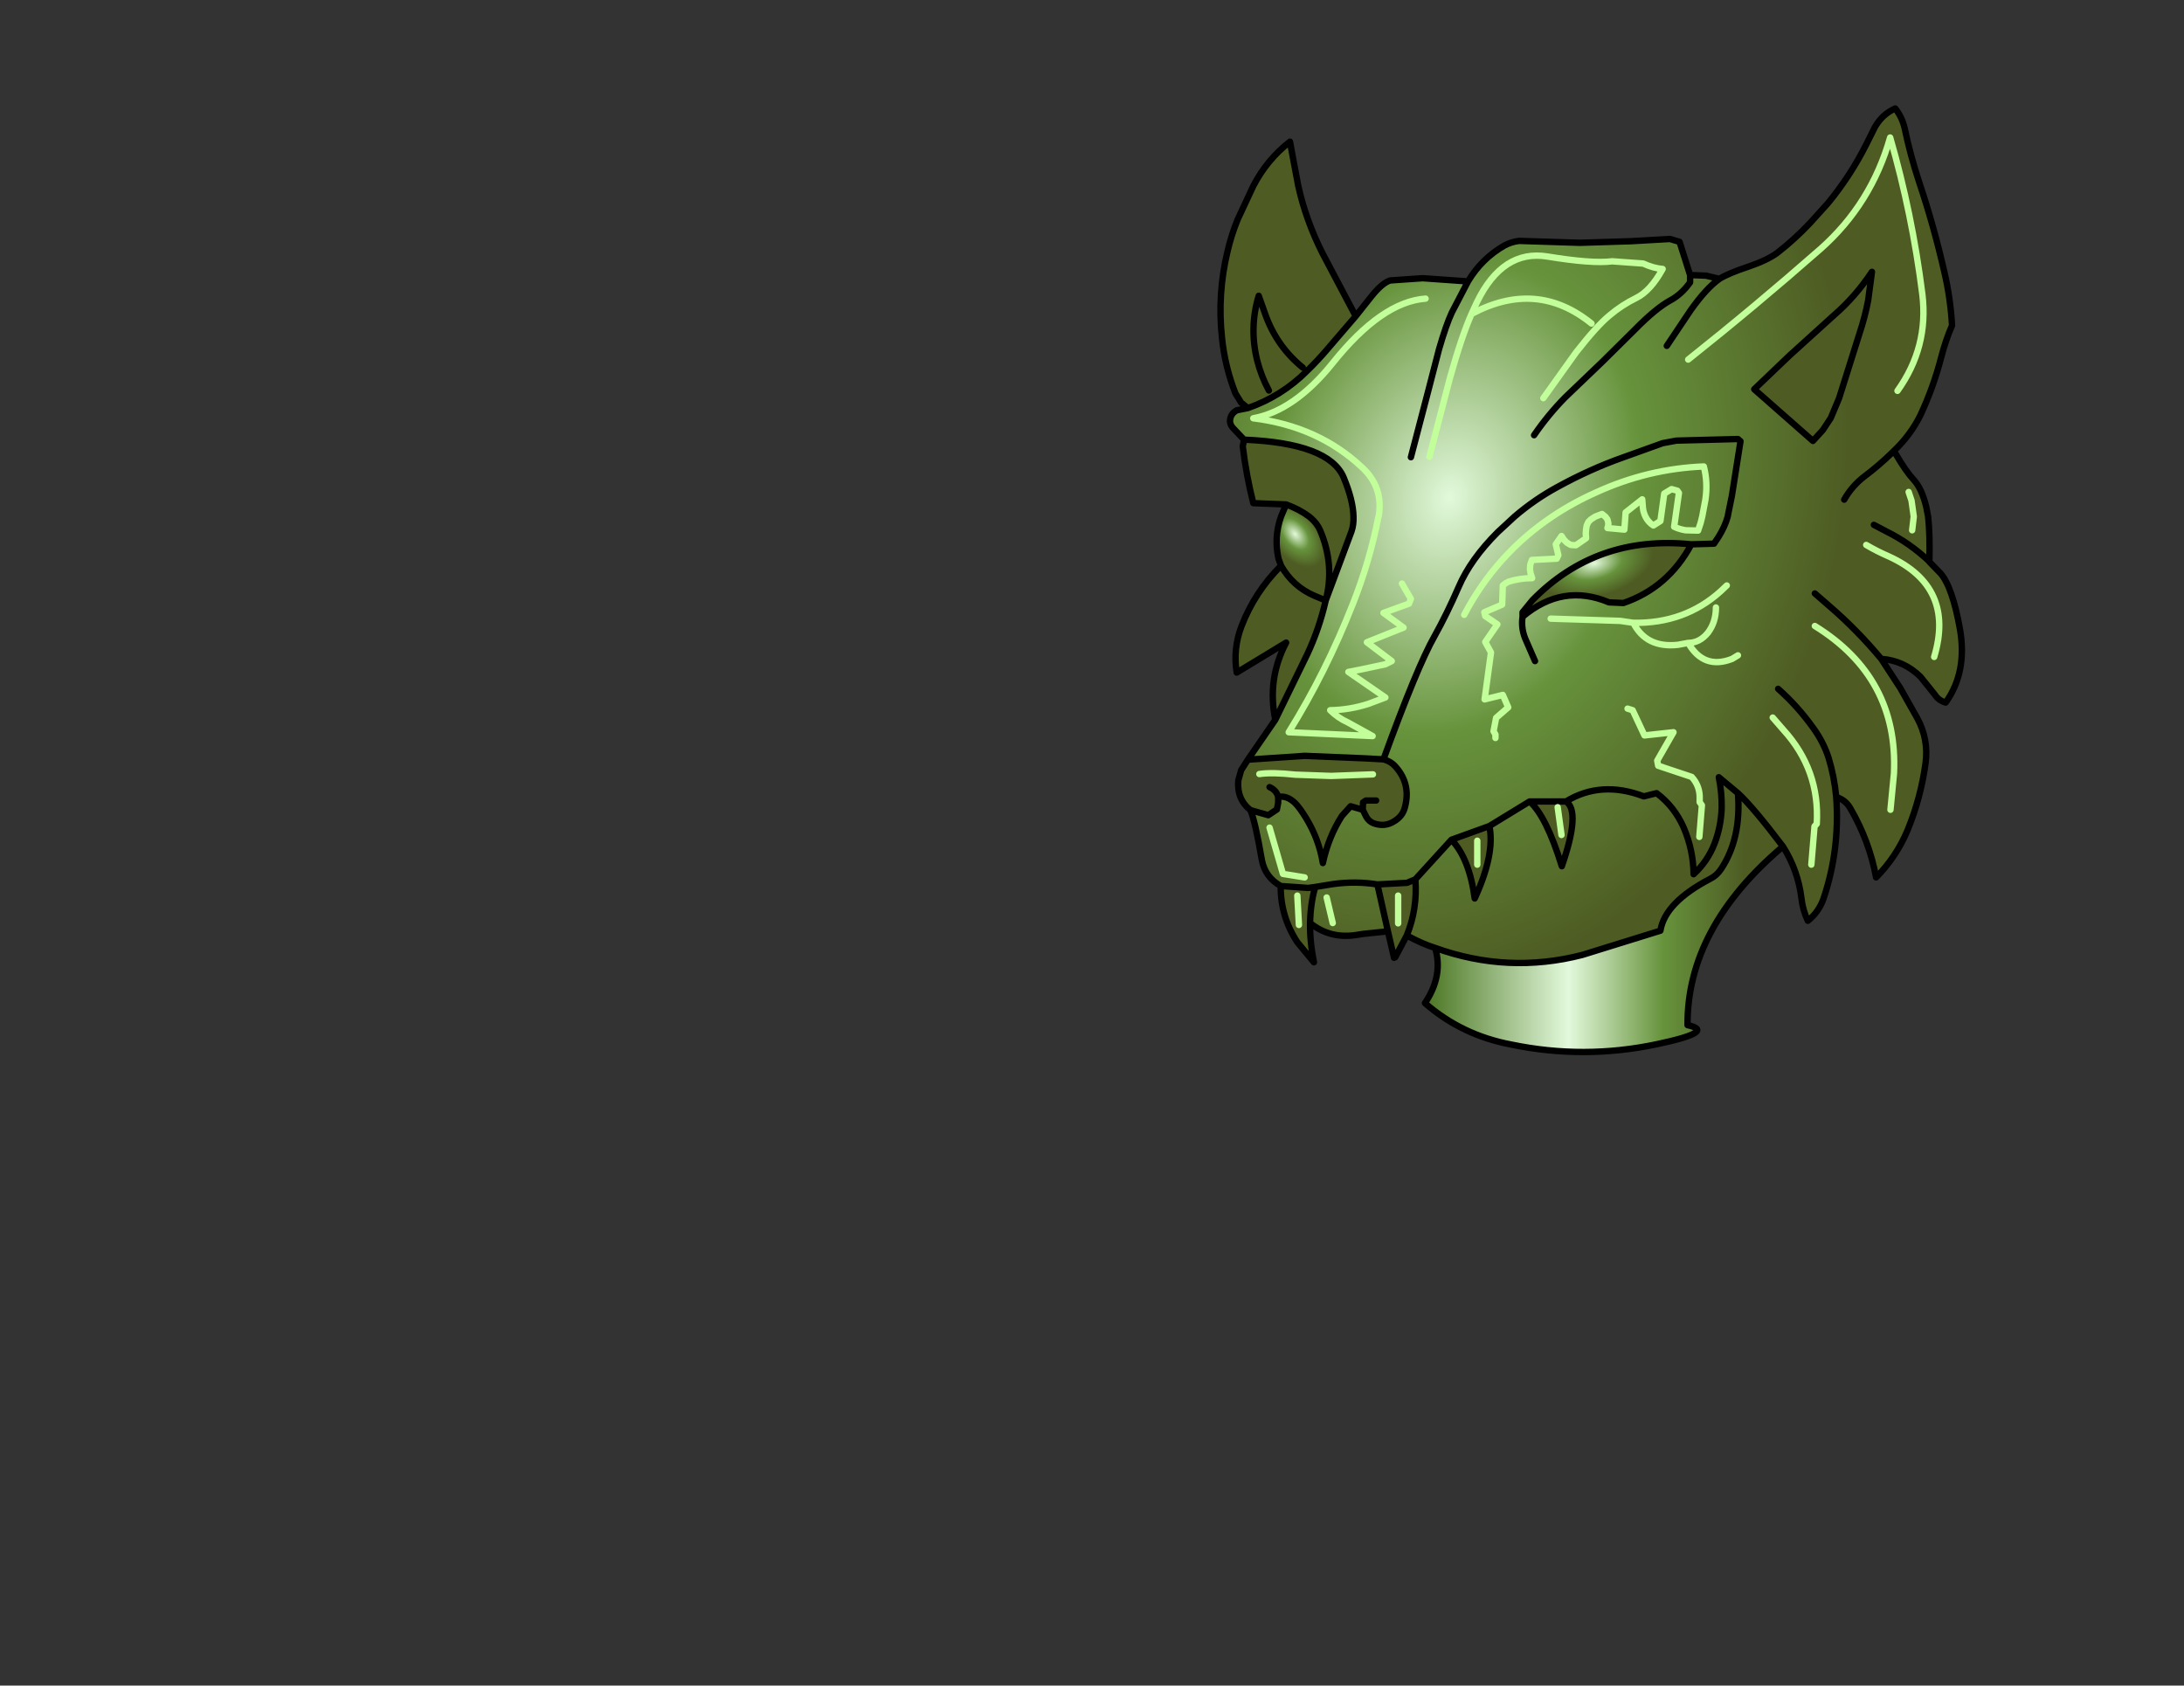 <svg xmlns:xlink="http://www.w3.org/1999/xlink" xmlns="http://www.w3.org/2000/svg" height="264.15px" width="342.25px">
  <rect width="100%" height="100%" fill="#333333" stroke="none"/>
  <g transform="matrix(1.0, 0.0, 0.0, 1.0, 243.25, 83.7)">
    <g data-characterId="1197" height="148.85" transform="matrix(1.0, 0.0, 0.0, 1.0, -52.5, -67.2)" width="117.2" xlink:href="#shape0"><g id="shape0" transform="matrix(1.0, 0.0, 0.0, 1.0, 52.5, 67.2)">
      <path d="M-30.8 -34.15 L-28.3 -37.3 Q-26.65 -39.35 -25.4 -39.75 L-20.3 -40.1 -13.2 -39.6 Q-11.05 -43.2 -7.45 -45.25 -6.4 -45.8 -5.2 -45.95 L4.35 -45.65 12.35 -45.9 18.45 -46.25 19.95 -45.8 21.6 -40.6 24.1 -40.5 26.2 -40.0 Q27.65 -40.9 30.85 -41.95 33.75 -42.95 35.3 -44.1 38.05 -46.25 40.4 -48.75 L43.2 -51.85 Q46.7 -56.1 49.2 -61.05 L50.55 -63.75 Q51.7 -65.8 53.75 -66.7 54.85 -65.3 55.25 -63.5 56.1 -59.4 57.5 -55.15 59.8 -48.3 61.45 -41.05 62.4 -37.0 62.65 -32.7 61.65 -30.4 60.95 -27.7 59.75 -23.05 57.7 -18.65 56.15 -15.5 53.45 -12.95 L53.3 -12.8 53.35 -12.8 53.4 -12.75 53.8 -12.6 Q55.4 -9.85 56.65 -8.5 57.9 -7.15 58.6 -4.3 L58.9 -2.75 Q59.2 -0.05 59.1 4.3 L59.1 4.35 60.8 6.1 Q62.7 8.2 63.9 14.95 65.05 21.65 61.65 26.4 60.5 26.05 59.95 25.15 L57.7 22.35 Q55.1 19.8 51.55 19.55 L54.55 24.15 57.2 28.85 Q59.0 32.15 58.5 35.9 57.75 41.35 55.7 46.35 53.95 50.55 50.75 53.8 49.7 48.1 46.7 42.95 45.95 41.65 44.5 41.2 45.1 49.45 42.5 57.15 41.75 59.25 40.05 60.6 39.25 58.9 39.05 57.05 38.5 52.65 36.15 48.95 31.45 42.75 29.1 40.6 L26.1 38.1 Q26.6 40.55 26.55 42.95 26.45 45.8 25.45 48.45 24.35 51.3 22.15 53.3 22.1 49.5 20.6 46.0 19.15 42.7 16.35 40.6 L14.35 41.1 Q7.65 38.55 2.15 41.9 7.65 38.55 14.35 41.1 L16.35 40.6 Q19.15 42.7 20.6 46.0 22.1 49.5 22.15 53.3 24.35 51.3 25.45 48.45 26.45 45.8 26.55 42.95 26.6 40.55 26.1 38.1 L29.1 40.6 Q29.65 47.7 26.45 52.5 25.75 53.55 24.7 54.05 17.65 57.75 16.95 62.15 L4.7 65.95 Q-6.95 68.95 -18.35 64.85 -20.3 64.25 -22.8 62.9 -21.1 58.75 -21.45 54.1 L-22.75 54.65 -27.4 54.9 Q-30.85 54.35 -34.4 54.85 L-37.15 55.3 -34.4 54.85 Q-30.85 54.35 -27.4 54.9 L-25.75 62.25 -29.6 62.65 -30.9 62.85 Q-34.9 63.4 -37.95 60.95 -37.9 57.95 -37.15 55.3 L-38.25 55.45 -42.55 55.15 Q-45.0 53.75 -45.5 51.1 -46.55 45.0 -47.3 43.25 L-44.5 44.05 -43.15 43.15 -42.95 42.1 -42.95 41.25 -42.95 41.2 Q-41.6 40.9 -40.3 42.15 -39.55 42.9 -38.55 44.55 -36.55 47.85 -35.95 51.55 -35.05 47.4 -32.95 44.15 L-31.6 42.65 -29.7 43.2 -29.15 44.3 Q-28.75 45.0 -28.05 45.3 -26.3 45.95 -24.85 45.05 -23.45 44.25 -23.1 42.85 -22.1 39.2 -24.55 36.45 -25.3 35.6 -26.45 35.3 L-29.2 35.15 -38.8 34.75 -47.7 35.35 -43.4 29.1 -38.4 18.85 Q-36.5 14.8 -35.5 10.4 L-31.45 -0.45 Q-31.1 -1.5 -31.15 -2.75 -31.2 -5.3 -32.7 -8.9 -35.0 -14.25 -48.3 -14.8 L-50.0 -16.6 Q-50.65 -17.3 -50.45 -18.1 -50.3 -18.9 -49.45 -19.4 L-47.7 -19.75 Q-42.4 -21.6 -38.45 -25.55 -36.65 -27.3 -35.05 -29.2 L-30.8 -34.15 M-2.85 -15.5 Q-0.65 -18.7 2.0 -21.4 L7.9 -27.05 13.0 -32.1 Q16.2 -35.35 18.45 -36.6 20.25 -37.55 21.6 -39.45 L21.6 -40.6 21.6 -39.45 Q20.25 -37.55 18.45 -36.6 16.2 -35.35 13.0 -32.1 L7.9 -27.05 2.0 -21.4 Q-0.65 -18.7 -2.85 -15.5 M26.2 -40.0 Q24.15 -38.55 21.7 -35.1 L17.95 -29.5 21.7 -35.1 Q24.15 -38.55 26.2 -40.0 M-1.4 -21.3 L3.75 -28.5 Q7.0 -32.65 8.95 -34.25 10.9 -35.9 13.15 -37.0 15.4 -38.1 17.3 -41.55 15.9 -41.65 14.25 -42.4 L9.4 -42.75 Q6.25 -42.35 -0.75 -43.5 -7.75 -44.65 -11.8 -36.35 L-12.65 -34.5 Q-14.2 -31.0 -16.05 -24.4 L-19.25 -12.1 -16.05 -24.4 Q-14.2 -31.0 -12.65 -34.5 L-11.8 -36.35 Q-7.75 -44.65 -0.75 -43.5 6.25 -42.35 9.4 -42.75 L14.25 -42.4 Q15.9 -41.65 17.3 -41.55 15.4 -38.1 13.15 -37.0 10.9 -35.9 8.95 -34.25 7.0 -32.65 3.75 -28.5 L-1.4 -21.3 M21.8 1.6 L25.35 1.5 26.05 0.45 Q27.05 -1.15 27.5 -2.75 L27.55 -3.05 28.15 -6.0 29.5 -14.55 29.1 -14.9 19.45 -14.65 17.3 -14.25 11.05 -12.0 Q5.95 -10.2 0.85 -7.4 -2.75 -5.45 -5.9 -2.75 L-8.55 -0.3 Q-12.8 3.95 -14.65 8.25 -16.5 12.5 -18.45 16.0 -21.15 20.75 -26.45 35.3 -21.15 20.75 -18.45 16.0 -16.5 12.5 -14.65 8.25 -12.8 3.95 -8.55 -0.3 L-5.9 -2.75 Q-2.75 -5.45 0.85 -7.4 5.95 -10.2 11.05 -12.0 L17.3 -14.25 19.45 -14.65 29.1 -14.9 29.5 -14.55 28.15 -6.0 27.55 -3.05 27.5 -2.75 Q27.05 -1.15 26.05 0.45 L25.35 1.5 21.8 1.6 Q6.95 0.1 -3.1 10.35 L-4.2 11.7 -4.65 12.25 -4.65 12.95 Q1.65 7.65 8.9 10.7 L11.15 10.8 Q18.15 8.4 21.8 1.6 M-2.7 19.9 L-4.05 16.8 Q-4.95 14.9 -4.65 12.95 -4.95 14.9 -4.05 16.8 L-2.7 19.9 M-8.9 31.95 L-8.9 31.4 -9.2 30.9 -8.8 28.8 -6.9 27.15 -7.75 25.2 -10.6 25.9 -9.6 18.55 -10.5 16.9 -8.6 14.15 -10.5 12.85 -10.65 12.25 -7.85 11.05 -7.75 8.05 -7.3 7.7 -6.85 7.45 Q-5.05 6.9 -3.15 6.9 L-3.4 6.15 -3.5 5.5 -3.45 4.8 -3.2 4.05 0.7 3.85 0.95 3.3 0.55 1.6 1.45 0.3 1.85 0.9 2.3 1.35 2.9 1.7 3.7 1.75 5.3 0.65 5.25 -0.1 5.3 -0.75 5.4 -1.35 5.65 -1.9 6.05 -2.3 6.75 -2.75 7.8 -3.15 8.3 -2.75 8.35 -2.7 8.65 -2.3 8.8 -1.65 8.75 -1.3 8.65 -0.95 11.3 -0.7 11.5 -3.4 14.1 -5.45 14.2 -4.15 Q14.25 -3.6 14.45 -3.1 L14.6 -2.75 Q15.05 -1.85 15.85 -1.35 L16.95 -2.05 17.55 -6.35 18.7 -7.05 19.6 -6.8 19.85 -6.45 19.1 -1.15 Q19.95 -0.75 20.9 -0.6 L22.85 -0.55 23.25 -1.75 23.5 -2.75 24.0 -5.4 Q24.4 -8.1 23.75 -10.6 15.0 -10.25 6.9 -6.55 3.2 -4.9 0.0 -2.75 -8.8 3.15 -13.8 12.65 -8.8 3.15 0.0 -2.75 3.2 -4.9 6.9 -6.55 15.0 -10.25 23.75 -10.6 24.4 -8.1 24.0 -5.4 L23.5 -2.75 23.25 -1.75 22.85 -0.55 20.9 -0.6 Q19.95 -0.75 19.1 -1.15 L19.85 -6.45 19.6 -6.8 18.7 -7.05 17.55 -6.35 16.95 -2.05 15.85 -1.35 Q15.05 -1.85 14.6 -2.75 L14.45 -3.1 Q14.25 -3.6 14.2 -4.15 L14.1 -5.45 11.5 -3.4 11.3 -0.7 8.65 -0.95 8.75 -1.3 8.8 -1.65 8.65 -2.3 8.35 -2.7 8.3 -2.75 7.8 -3.15 6.75 -2.75 6.05 -2.3 5.65 -1.9 5.4 -1.35 5.3 -0.75 5.25 -0.1 5.3 0.65 3.7 1.75 2.9 1.7 2.3 1.35 1.85 0.9 1.45 0.3 0.55 1.6 0.95 3.3 0.7 3.85 -3.2 4.05 -3.45 4.8 -3.5 5.5 -3.4 6.15 -3.15 6.9 Q-5.05 6.9 -6.85 7.45 L-7.3 7.7 -7.75 8.05 -7.85 11.05 -10.65 12.25 -10.5 12.85 -8.6 14.15 -10.5 16.9 -9.6 18.55 -10.6 25.9 -7.75 25.2 -6.9 27.15 -8.8 28.8 -9.2 30.9 -8.9 31.4 -8.9 31.95 M37.2 -28.0 L31.65 -22.7 40.85 -14.6 42.4 -16.3 43.65 -18.2 44.95 -21.3 48.15 -31.45 Q49.0 -34.0 49.5 -36.6 L50.1 -41.1 Q47.5 -37.2 44.15 -34.3 L37.2 -28.0 M45.75 -5.4 Q47.0 -7.6 49.0 -9.1 51.25 -10.8 53.3 -12.8 51.25 -10.8 49.0 -9.1 47.0 -7.6 45.75 -5.4 M55.85 -6.6 L56.3 -5.25 56.65 -2.75 56.4 -0.6 56.65 -2.75 56.3 -5.25 55.85 -6.6 M50.4 -1.45 L52.3 -0.45 Q56.05 1.4 59.1 4.3 56.05 1.4 52.3 -0.45 L50.4 -1.45 M54.1 -22.45 Q59.0 -29.3 58.0 -37.55 56.4 -50.25 52.95 -62.15 50.0 -51.75 42.05 -44.7 31.8 -35.7 21.3 -27.35 31.8 -35.7 42.05 -44.7 50.0 -51.75 52.95 -62.15 56.4 -50.25 58.0 -37.55 59.0 -29.3 54.1 -22.45 M-22.15 -12.05 L-19.3 -22.95 -17.75 -28.95 Q-16.65 -32.75 -15.75 -34.7 L-13.2 -39.6 -15.75 -34.7 Q-16.65 -32.75 -17.75 -28.95 L-19.3 -22.95 -22.15 -12.05 M-23.55 7.75 L-22.15 10.15 -22.45 10.9 -26.45 12.35 -23.3 14.65 -29.05 16.95 -25.15 19.9 -26.15 20.4 -29.9 21.2 -31.95 21.6 -26.15 25.6 -28.8 26.6 Q-31.75 27.55 -34.8 27.6 -33.6 28.8 -32.05 29.5 L-28.15 31.65 -41.3 31.05 Q-35.5 21.75 -31.25 10.95 -28.6 4.25 -27.25 -2.65 L-27.2 -2.75 Q-26.4 -7.35 -29.85 -10.5 -36.7 -16.9 -46.85 -18.15 -40.4 -19.35 -34.45 -26.75 -26.75 -36.4 -19.85 -36.9 -26.75 -36.4 -34.45 -26.75 -40.4 -19.35 -46.85 -18.15 -36.7 -16.9 -29.85 -10.5 -26.4 -7.35 -27.2 -2.75 L-27.25 -2.65 Q-28.6 4.25 -31.25 10.95 -35.5 21.75 -41.3 31.05 L-28.15 31.65 -32.05 29.5 Q-33.6 28.8 -34.8 27.6 -31.75 27.55 -28.8 26.6 L-26.15 25.6 -31.95 21.6 -29.9 21.2 -26.15 20.4 -25.15 19.9 -29.05 16.95 -23.3 14.65 -26.45 12.35 -22.45 10.9 -22.15 10.15 -23.55 7.75 M-9.85 45.75 L-15.8 47.9 -21.45 54.1 -15.8 47.9 Q-13.0 50.8 -12.15 57.1 -8.95 50.15 -9.85 45.75 L-3.55 41.9 -9.85 45.75 M2.15 41.9 L-3.55 41.9 Q-0.95 44.15 1.5 52.05 4.5 43.4 2.15 41.9 M-34.4 60.95 L-35.35 56.95 -34.4 60.95 M49.2 1.7 Q50.9 2.7 52.75 3.5 63.15 8.25 59.85 19.25 63.15 8.25 52.75 3.5 50.9 2.7 49.2 1.7 M-38.8 53.8 L-42.2 53.25 -44.3 46.0 -42.2 53.25 -38.8 53.8 M41.15 9.3 L43.45 11.3 Q47.8 15.05 51.55 19.55 47.8 15.05 43.45 11.3 L41.15 9.3 M34.55 28.75 L36.2 30.65 Q41.95 36.95 41.45 45.4 L41.1 45.8 40.6 51.8 41.1 45.8 41.45 45.4 Q41.95 36.95 36.2 30.65 L34.55 28.75 M53.0 43.2 L53.55 37.5 Q54.25 22.5 41.15 14.4 54.25 22.5 53.55 37.5 L53.0 43.2 M35.4 24.25 Q38.5 27.0 40.95 30.45 42.5 32.6 43.3 35.05 44.2 38.0 44.5 41.2 44.2 38.0 43.3 35.05 42.5 32.6 40.95 30.45 38.5 27.0 35.4 24.25 M12.7 13.9 Q14.75 17.9 19.7 17.35 L21.3 17.05 Q23.1 17.05 24.4 15.45 25.65 13.8 25.65 11.5 25.65 13.8 24.4 15.45 23.1 17.05 21.3 17.05 23.75 21.3 28.2 19.55 L29.1 19.0 28.2 19.55 Q23.75 21.3 21.3 17.05 L19.7 17.35 Q14.75 17.9 12.7 13.9 L10.65 13.6 -0.25 13.25 10.65 13.6 12.7 13.9 Q20.75 14.05 26.4 8.95 L27.35 8.05 26.4 8.95 Q20.75 14.05 12.7 13.9 M11.8 27.35 L12.6 27.6 14.45 31.55 19.0 31.05 16.45 35.5 16.6 36.3 21.85 38.05 Q23.0 39.3 23.1 41.0 L23.1 42.0 23.45 42.5 23.05 47.45 23.45 42.5 23.1 42.0 23.1 41.0 Q23.0 39.3 21.85 38.05 L16.6 36.3 16.45 35.5 19.0 31.05 14.45 31.55 12.6 27.6 11.8 27.35 M-12.65 -34.5 Q-2.45 -39.95 6.15 -33.0 -2.45 -39.95 -12.65 -34.5" fill="url(#gradient0)" fill-rule="evenodd" stroke="none"/>
      <path d="M-22.8 62.9 L-24.6 66.3 -24.8 66.35 -25.75 62.25 -27.4 54.9 -22.75 54.65 -21.45 54.1 Q-21.1 58.75 -22.8 62.9 M-37.95 60.95 Q-38.0 63.85 -37.35 67.1 L-39.95 63.95 Q-42.6 59.9 -42.55 55.15 L-38.25 55.45 -37.15 55.3 Q-37.9 57.95 -37.95 60.95 M-47.3 43.25 Q-49.45 41.55 -49.2 38.6 L-48.75 37.0 -47.7 35.35 -38.8 34.75 -29.2 35.15 -26.45 35.3 Q-25.3 35.6 -24.55 36.45 -22.1 39.2 -23.1 42.85 -23.45 44.25 -24.85 45.05 -26.3 45.95 -28.05 45.3 -28.75 45.0 -29.15 44.3 L-29.7 43.2 -31.6 42.65 -32.95 44.15 Q-35.05 47.4 -35.95 51.55 -36.55 47.85 -38.55 44.55 -39.55 42.9 -40.3 42.15 -41.6 40.9 -42.95 41.2 L-42.95 41.25 -42.95 42.1 -43.15 43.15 -44.5 44.05 -47.3 43.25 M-43.4 29.1 Q-44.7 22.7 -41.7 17.0 L-49.45 21.7 Q-50.05 18.0 -48.7 14.45 -46.65 9.1 -42.5 4.95 -40.65 8.2 -37.3 9.65 L-35.5 10.4 Q-34.05 4.8 -36.4 -0.65 -36.85 -1.65 -37.75 -2.45 L-38.1 -2.75 Q-39.65 -3.9 -41.7 -4.65 L-46.85 -4.85 Q-47.95 -9.2 -48.5 -13.75 L-48.3 -14.8 Q-35.0 -14.25 -32.7 -8.9 -31.2 -5.3 -31.15 -2.75 -31.1 -1.5 -31.45 -0.45 L-35.5 10.4 Q-36.5 14.8 -38.4 18.85 L-43.4 29.1 M-47.7 -19.75 L-48.75 -20.6 -49.65 -22.05 Q-51.3 -26.3 -51.75 -30.7 -52.5 -37.6 -50.9 -44.25 -50.3 -46.85 -49.3 -49.3 L-46.85 -54.55 Q-44.7 -58.7 -41.1 -61.5 L-40.65 -59.05 -39.8 -54.55 Q-38.6 -49.15 -36.0 -44.0 L-30.8 -34.15 -35.05 -29.2 Q-36.65 -27.3 -38.45 -25.55 -42.4 -21.6 -47.7 -19.75 M37.2 -28.0 L44.15 -34.3 Q47.5 -37.2 50.1 -41.1 L49.5 -36.6 Q49.0 -34.0 48.15 -31.45 L44.95 -21.3 43.65 -18.2 42.4 -16.3 40.85 -14.6 31.65 -22.7 37.2 -28.0 M-44.4 -22.5 Q-45.6 -24.7 -46.25 -27.25 -47.5 -32.4 -46.0 -37.35 L-44.9 -34.25 Q-43.1 -29.35 -39.1 -26.1 -43.1 -29.35 -44.9 -34.25 L-46.0 -37.35 Q-47.5 -32.4 -46.25 -27.25 -45.6 -24.7 -44.4 -22.5 M-28.1 37.65 L-34.65 37.9 -40.25 37.7 Q-43.95 37.3 -45.9 37.6 -43.95 37.3 -40.25 37.7 L-34.65 37.9 -28.1 37.65 M-27.6 41.75 L-29.2 41.75 -29.65 42.05 -29.7 43.2 -29.65 42.05 -29.2 41.75 -27.6 41.75 M-15.8 47.9 L-9.85 45.75 Q-8.95 50.15 -12.15 57.1 -13.0 50.8 -15.8 47.9 M-3.55 41.9 L2.15 41.9 Q4.5 43.4 1.5 52.05 -0.95 44.15 -3.55 41.9 M-44.3 39.65 Q-43.2 40.15 -42.95 41.2 -43.2 40.15 -44.3 39.65 M-24.15 56.65 L-24.15 61.0 -24.15 56.65 M-39.95 56.65 L-39.7 61.25 -39.95 56.65 M-11.75 48.05 L-11.75 51.8 -11.75 48.05 M0.85 42.8 L1.45 47.15 0.85 42.8" fill="url(#gradient1)" fill-rule="evenodd" stroke="none"/>
      <path d="M36.15 48.95 Q21.1 61.7 21.2 76.95 25.85 77.95 16.35 79.95 4.95 82.35 -6.4 80.0 -14.15 78.55 -19.95 73.5 -17.05 69.2 -18.35 64.85 -6.95 68.95 4.7 65.95 L16.95 62.15 Q17.65 57.75 24.7 54.05 25.75 53.55 26.45 52.5 29.65 47.7 29.1 40.6 31.45 42.75 36.15 48.95" fill="url(#gradient2)" fill-rule="evenodd" stroke="none"/>
      <path d="M21.8 1.6 Q18.15 8.4 11.15 10.8 L8.9 10.7 Q1.65 7.65 -4.65 12.95 L-4.2 11.7 -3.1 10.35 Q6.95 0.1 21.8 1.6" fill="url(#gradient3)" fill-rule="evenodd" stroke="none"/>
      <path d="M-42.5 4.95 L-42.9 3.85 Q-43.65 0.5 -42.5 -2.75 L-41.7 -4.65 Q-39.65 -3.9 -38.1 -2.75 L-37.75 -2.45 Q-36.85 -1.65 -36.4 -0.65 -34.05 4.8 -35.5 10.4 L-37.3 9.65 Q-40.65 8.2 -42.5 4.95" fill="url(#gradient4)" fill-rule="evenodd" stroke="none"/>
      <path d="M-30.8 -34.15 L-28.3 -37.3 Q-26.65 -39.35 -25.4 -39.75 L-20.3 -40.1 -13.2 -39.6 Q-11.05 -43.2 -7.45 -45.25 -6.4 -45.8 -5.2 -45.95 L4.35 -45.65 12.35 -45.9 18.45 -46.25 19.95 -45.8 21.6 -40.6 24.1 -40.5 26.2 -40.0 Q27.65 -40.9 30.85 -41.95 33.75 -42.95 35.3 -44.1 38.05 -46.25 40.4 -48.75 L43.2 -51.85 Q46.7 -56.1 49.2 -61.05 L50.55 -63.75 Q51.7 -65.8 53.75 -66.7 54.85 -65.3 55.25 -63.5 56.1 -59.4 57.5 -55.15 59.8 -48.3 61.45 -41.05 62.4 -37.0 62.65 -32.7 61.65 -30.4 60.95 -27.7 59.75 -23.05 57.7 -18.65 56.15 -15.5 53.45 -12.95 L53.3 -12.8 53.35 -12.8 53.4 -12.75 53.8 -12.6 Q55.4 -9.85 56.65 -8.5 57.9 -7.15 58.6 -4.3 L58.9 -2.75 Q59.2 -0.05 59.1 4.3 L59.1 4.35 60.8 6.1 Q62.7 8.2 63.9 14.95 65.05 21.65 61.65 26.4 60.5 26.05 59.95 25.15 L57.7 22.35 Q55.1 19.8 51.55 19.55 L54.55 24.15 57.2 28.85 Q59.0 32.15 58.5 35.9 57.75 41.35 55.7 46.35 53.95 50.55 50.75 53.8 49.7 48.1 46.7 42.95 45.95 41.65 44.5 41.2 45.1 49.45 42.5 57.15 41.75 59.25 40.05 60.6 39.25 58.9 39.05 57.05 38.5 52.65 36.15 48.95 21.1 61.7 21.2 76.95 25.85 77.95 16.35 79.95 4.95 82.35 -6.4 80.0 -14.15 78.55 -19.95 73.5 -17.05 69.2 -18.35 64.85 -20.3 64.25 -22.8 62.9 L-24.6 66.3 -24.8 66.4 -24.8 66.35 -25.75 62.25 -29.6 62.65 -30.9 62.85 Q-34.9 63.4 -37.95 60.95 -38.0 63.85 -37.35 67.1 L-39.95 63.95 Q-42.6 59.9 -42.55 55.15 -45.0 53.75 -45.5 51.1 -46.55 45.0 -47.3 43.25 -49.45 41.55 -49.2 38.6 L-48.75 37.0 -47.7 35.35 -43.4 29.1 Q-44.7 22.7 -41.7 17.0 L-49.45 21.7 Q-50.05 18.0 -48.7 14.45 -46.65 9.1 -42.5 4.95 L-42.9 3.85 Q-43.65 0.5 -42.5 -2.75 L-41.7 -4.65 -46.85 -4.85 Q-47.95 -9.2 -48.5 -13.75 L-48.3 -14.8 -50.0 -16.6 Q-50.65 -17.3 -50.45 -18.1 -50.3 -18.9 -49.45 -19.4 L-47.7 -19.75 -48.75 -20.6 -49.65 -22.05 Q-51.3 -26.3 -51.75 -30.7 -52.5 -37.6 -50.9 -44.25 -50.3 -46.85 -49.3 -49.3 L-46.85 -54.55 Q-44.7 -58.7 -41.1 -61.5 L-40.65 -59.05 -39.8 -54.55 Q-38.6 -49.15 -36.0 -44.0 L-30.8 -34.15 -35.05 -29.2 Q-36.65 -27.3 -38.45 -25.55 -42.4 -21.6 -47.7 -19.75 M17.95 -29.5 L21.7 -35.1 Q24.15 -38.55 26.2 -40.0 M21.6 -40.6 L21.6 -39.45 Q20.25 -37.55 18.45 -36.6 16.2 -35.35 13.0 -32.1 L7.9 -27.05 2.0 -21.4 Q-0.65 -18.7 -2.85 -15.5 M-26.45 35.3 Q-21.15 20.75 -18.45 16.0 -16.5 12.5 -14.65 8.25 -12.8 3.95 -8.55 -0.3 L-5.9 -2.75 Q-2.75 -5.45 0.85 -7.4 5.95 -10.2 11.05 -12.0 L17.3 -14.25 19.45 -14.65 29.1 -14.9 29.5 -14.55 28.15 -6.0 27.55 -3.05 27.5 -2.75 Q27.05 -1.15 26.05 0.45 L25.35 1.5 21.8 1.6 Q18.15 8.4 11.15 10.8 L8.9 10.7 Q1.65 7.65 -4.65 12.95 -4.95 14.9 -4.05 16.8 L-2.7 19.9 M37.2 -28.0 L44.15 -34.3 Q47.5 -37.2 50.1 -41.1 L49.5 -36.6 Q49.0 -34.0 48.15 -31.45 L44.95 -21.3 43.65 -18.2 42.4 -16.3 40.85 -14.6 31.65 -22.7 37.2 -28.0 M53.3 -12.8 Q51.25 -10.8 49.0 -9.1 47.0 -7.6 45.75 -5.4 M59.1 4.3 Q56.05 1.4 52.3 -0.45 L50.4 -1.45 M-39.1 -26.1 Q-43.1 -29.35 -44.9 -34.25 L-46.0 -37.35 Q-47.5 -32.4 -46.25 -27.25 -45.6 -24.7 -44.4 -22.5 M-13.2 -39.6 L-15.75 -34.7 Q-16.65 -32.75 -17.75 -28.95 L-19.3 -22.95 -22.15 -12.05 M-42.5 4.95 Q-40.65 8.2 -37.3 9.65 L-35.5 10.4 Q-34.05 4.8 -36.4 -0.65 -36.85 -1.65 -37.75 -2.45 L-38.1 -2.75 Q-39.65 -3.9 -41.7 -4.65 M-48.3 -14.8 Q-35.0 -14.25 -32.7 -8.9 -31.2 -5.3 -31.15 -2.75 -31.1 -1.5 -31.45 -0.45 L-35.5 10.4 Q-36.5 14.8 -38.4 18.85 L-43.4 29.1 M-4.2 11.7 L-3.1 10.35 Q6.95 0.1 21.8 1.6 M-4.65 12.95 L-4.65 12.25 -4.2 11.7 -4.65 12.95 M-47.7 35.35 L-38.8 34.75 -29.2 35.15 -26.45 35.3 Q-25.3 35.6 -24.55 36.45 -22.1 39.2 -23.1 42.85 -23.45 44.25 -24.85 45.05 -26.3 45.95 -28.05 45.3 -28.75 45.0 -29.15 44.3 L-29.7 43.2 -31.6 42.65 -32.95 44.15 Q-35.05 47.4 -35.95 51.55 -36.55 47.85 -38.55 44.55 -39.55 42.9 -40.3 42.15 -41.6 40.9 -42.95 41.2 L-42.95 41.25 -42.95 42.1 -43.15 43.15 -44.5 44.05 -47.3 43.25 M-29.7 43.2 L-29.65 42.05 -29.2 41.75 -27.6 41.75 M-15.8 47.9 L-9.85 45.75 -3.55 41.9 2.15 41.9 Q7.65 38.55 14.35 41.1 L16.35 40.6 Q19.15 42.7 20.6 46.0 22.1 49.5 22.15 53.3 24.35 51.3 25.45 48.45 26.45 45.8 26.55 42.95 26.6 40.55 26.1 38.1 L29.1 40.6 Q31.45 42.75 36.15 48.95 M-42.95 41.2 Q-43.2 40.15 -44.3 39.65 M-27.4 54.9 L-22.75 54.65 -21.45 54.1 -15.8 47.9 Q-13.0 50.8 -12.15 57.1 -8.95 50.15 -9.85 45.75 M-37.15 55.3 Q-37.9 57.95 -37.95 60.95 M-37.15 55.3 L-34.4 54.85 Q-30.85 54.35 -27.4 54.9 L-25.75 62.25 M-42.55 55.15 L-38.25 55.45 -37.15 55.3 M-22.8 62.9 Q-21.1 58.75 -21.45 54.1 M51.55 19.55 Q47.8 15.05 43.45 11.3 L41.15 9.3 M44.5 41.2 Q44.2 38.0 43.3 35.05 42.5 32.6 40.95 30.45 38.5 27.0 35.4 24.25 M29.1 40.6 Q29.65 47.7 26.45 52.5 25.75 53.55 24.7 54.05 17.65 57.75 16.95 62.15 L4.7 65.95 Q-6.95 68.95 -18.35 64.85 M-3.55 41.9 Q-0.95 44.15 1.5 52.05 4.5 43.4 2.15 41.9" fill="none" stroke="#000000" stroke-linecap="round" stroke-linejoin="round" stroke-width="1.0"/>
      <path d="M-19.25 -12.1 L-16.05 -24.4 Q-14.2 -31.0 -12.65 -34.5 L-11.8 -36.35 Q-7.75 -44.65 -0.75 -43.5 6.25 -42.35 9.4 -42.75 L14.25 -42.4 Q15.9 -41.65 17.3 -41.55 15.4 -38.1 13.15 -37.0 10.9 -35.9 8.95 -34.25 7.0 -32.65 3.75 -28.5 L-1.4 -21.3 M-13.8 12.65 Q-8.8 3.15 0.0 -2.75 3.2 -4.9 6.9 -6.55 15.0 -10.25 23.75 -10.6 24.4 -8.1 24.0 -5.4 L23.5 -2.75 23.25 -1.75 22.85 -0.55 20.9 -0.6 Q19.95 -0.75 19.1 -1.15 L19.85 -6.45 19.6 -6.8 18.7 -7.05 17.55 -6.35 16.95 -2.05 15.85 -1.35 Q15.05 -1.85 14.6 -2.75 L14.45 -3.1 Q14.25 -3.6 14.2 -4.15 L14.1 -5.45 11.5 -3.4 11.3 -0.7 8.65 -0.95 8.75 -1.3 8.8 -1.65 8.65 -2.3 8.35 -2.7 8.3 -2.75 7.8 -3.15 6.75 -2.75 6.05 -2.3 5.65 -1.9 5.4 -1.35 5.3 -0.75 5.25 -0.1 5.3 0.65 3.7 1.75 2.9 1.7 2.3 1.35 1.85 0.9 1.45 0.3 0.55 1.6 0.95 3.3 0.7 3.85 -3.2 4.05 -3.45 4.8 -3.5 5.5 -3.4 6.15 -3.15 6.9 Q-5.05 6.9 -6.85 7.45 L-7.3 7.7 -7.75 8.05 -7.85 11.05 -10.65 12.25 -10.5 12.85 -8.6 14.15 -10.5 16.9 -9.6 18.55 -10.6 25.9 -7.75 25.2 -6.9 27.15 -8.8 28.8 -9.2 30.9 -8.9 31.4 -8.9 31.95 M56.4 -0.6 L56.65 -2.75 56.3 -5.25 55.85 -6.6 M21.3 -27.35 Q31.8 -35.7 42.05 -44.7 50.0 -51.75 52.95 -62.15 56.4 -50.25 58.0 -37.55 59.0 -29.3 54.1 -22.45 M-19.85 -36.9 Q-26.75 -36.4 -34.45 -26.75 -40.4 -19.35 -46.85 -18.15 -36.7 -16.9 -29.85 -10.5 -26.4 -7.35 -27.2 -2.75 L-27.25 -2.65 Q-28.6 4.25 -31.25 10.95 -35.5 21.75 -41.3 31.05 L-28.15 31.65 -32.05 29.5 Q-33.6 28.8 -34.8 27.6 -31.75 27.55 -28.8 26.6 L-26.15 25.6 -31.95 21.6 -29.9 21.2 -26.15 20.4 -25.15 19.9 -29.05 16.95 -23.3 14.65 -26.45 12.35 -22.45 10.9 -22.15 10.15 -23.55 7.75 M-45.9 37.6 Q-43.95 37.3 -40.25 37.7 L-34.65 37.9 -28.1 37.65 M-24.15 61.0 L-24.15 56.65 M-39.7 61.25 L-39.95 56.65 M-35.35 56.95 L-34.4 60.95 M-11.75 51.8 L-11.75 48.05 M-44.3 46.0 L-42.2 53.25 -38.8 53.8 M59.85 19.25 Q63.15 8.25 52.75 3.5 50.9 2.7 49.2 1.7 M41.15 14.4 Q54.25 22.5 53.55 37.5 L53.0 43.2 M40.6 51.8 L41.1 45.8 41.45 45.4 Q41.95 36.95 36.2 30.65 L34.55 28.75 M25.65 11.5 Q25.65 13.8 24.4 15.45 23.1 17.05 21.3 17.05 23.75 21.3 28.2 19.55 L29.1 19.0 M-0.25 13.25 L10.65 13.6 12.7 13.9 Q20.75 14.05 26.4 8.95 L27.35 8.05 M21.3 17.05 L19.7 17.35 Q14.75 17.9 12.7 13.9 M1.45 47.15 L0.85 42.8 M23.05 47.45 L23.45 42.5 23.1 42.0 23.1 41.0 Q23.0 39.3 21.85 38.05 L16.6 36.3 16.45 35.5 19.0 31.05 14.45 31.55 12.6 27.6 11.8 27.35 M6.15 -33.0 Q-2.45 -39.95 -12.65 -34.5" fill="none" stroke="#c2fe9a" stroke-linecap="round" stroke-linejoin="round" stroke-width="1.0"/>
    </g>
    </g>
  </g>
  <defs>
    <radialGradient cx="0" cy="0" gradientTransform="matrix(0.072, 0.019, -0.025, 0.093, -16.1, -5.7)" gradientUnits="userSpaceOnUse" id="gradient0" r="819.2" spreadMethod="pad">
      <stop offset="0.0" stop-color="#e2f9db"/>
      <stop offset="0.475" stop-color="#67933c"/>
      <stop offset="1.0" stop-color="#4e5c23"/>
    </radialGradient>
    <radialGradient cx="0" cy="0" gradientTransform="matrix(0.052, 0.03, -0.019, 0.033, 58.75, 100.15)" gradientUnits="userSpaceOnUse" id="gradient1" r="819.2" spreadMethod="pad">
      <stop offset="0.0" stop-color="#e2f9db"/>
      <stop offset="0.475" stop-color="#67933c"/>
      <stop offset="1.0" stop-color="#4e5c23"/>
    </radialGradient>
    <linearGradient gradientTransform="matrix(0.031, 0.0, 0.0, 0.032, 4.65, 94.5)" gradientUnits="userSpaceOnUse" id="gradient2" spreadMethod="pad" x1="-819.2" x2="819.2">
      <stop offset="0.0" stop-color="#45701b"/>
      <stop offset="0.459" stop-color="#e2f9db"/>
      <stop offset="0.749" stop-color="#67933c"/>
      <stop offset="1.0" stop-color="#4e5c23"/>
    </linearGradient>
    <radialGradient cx="0" cy="0" gradientTransform="matrix(0.002, 0.006, -0.011, 0.003, 6.6, 4.6)" gradientUnits="userSpaceOnUse" id="gradient3" r="819.2" spreadMethod="pad">
      <stop offset="0.0" stop-color="#e2f9db"/>
      <stop offset="0.475" stop-color="#67933c"/>
      <stop offset="1.0" stop-color="#4e5c23"/>
    </radialGradient>
    <radialGradient cx="0" cy="0" gradientTransform="matrix(0.004, -0.002, 0.004, 0.006, -40.3, 0.0)" gradientUnits="userSpaceOnUse" id="gradient4" r="819.2" spreadMethod="pad">
      <stop offset="0.0" stop-color="#e2f9db"/>
      <stop offset="0.475" stop-color="#67933c"/>
      <stop offset="1.0" stop-color="#4e5c23"/>
    </radialGradient>
  </defs>
</svg>